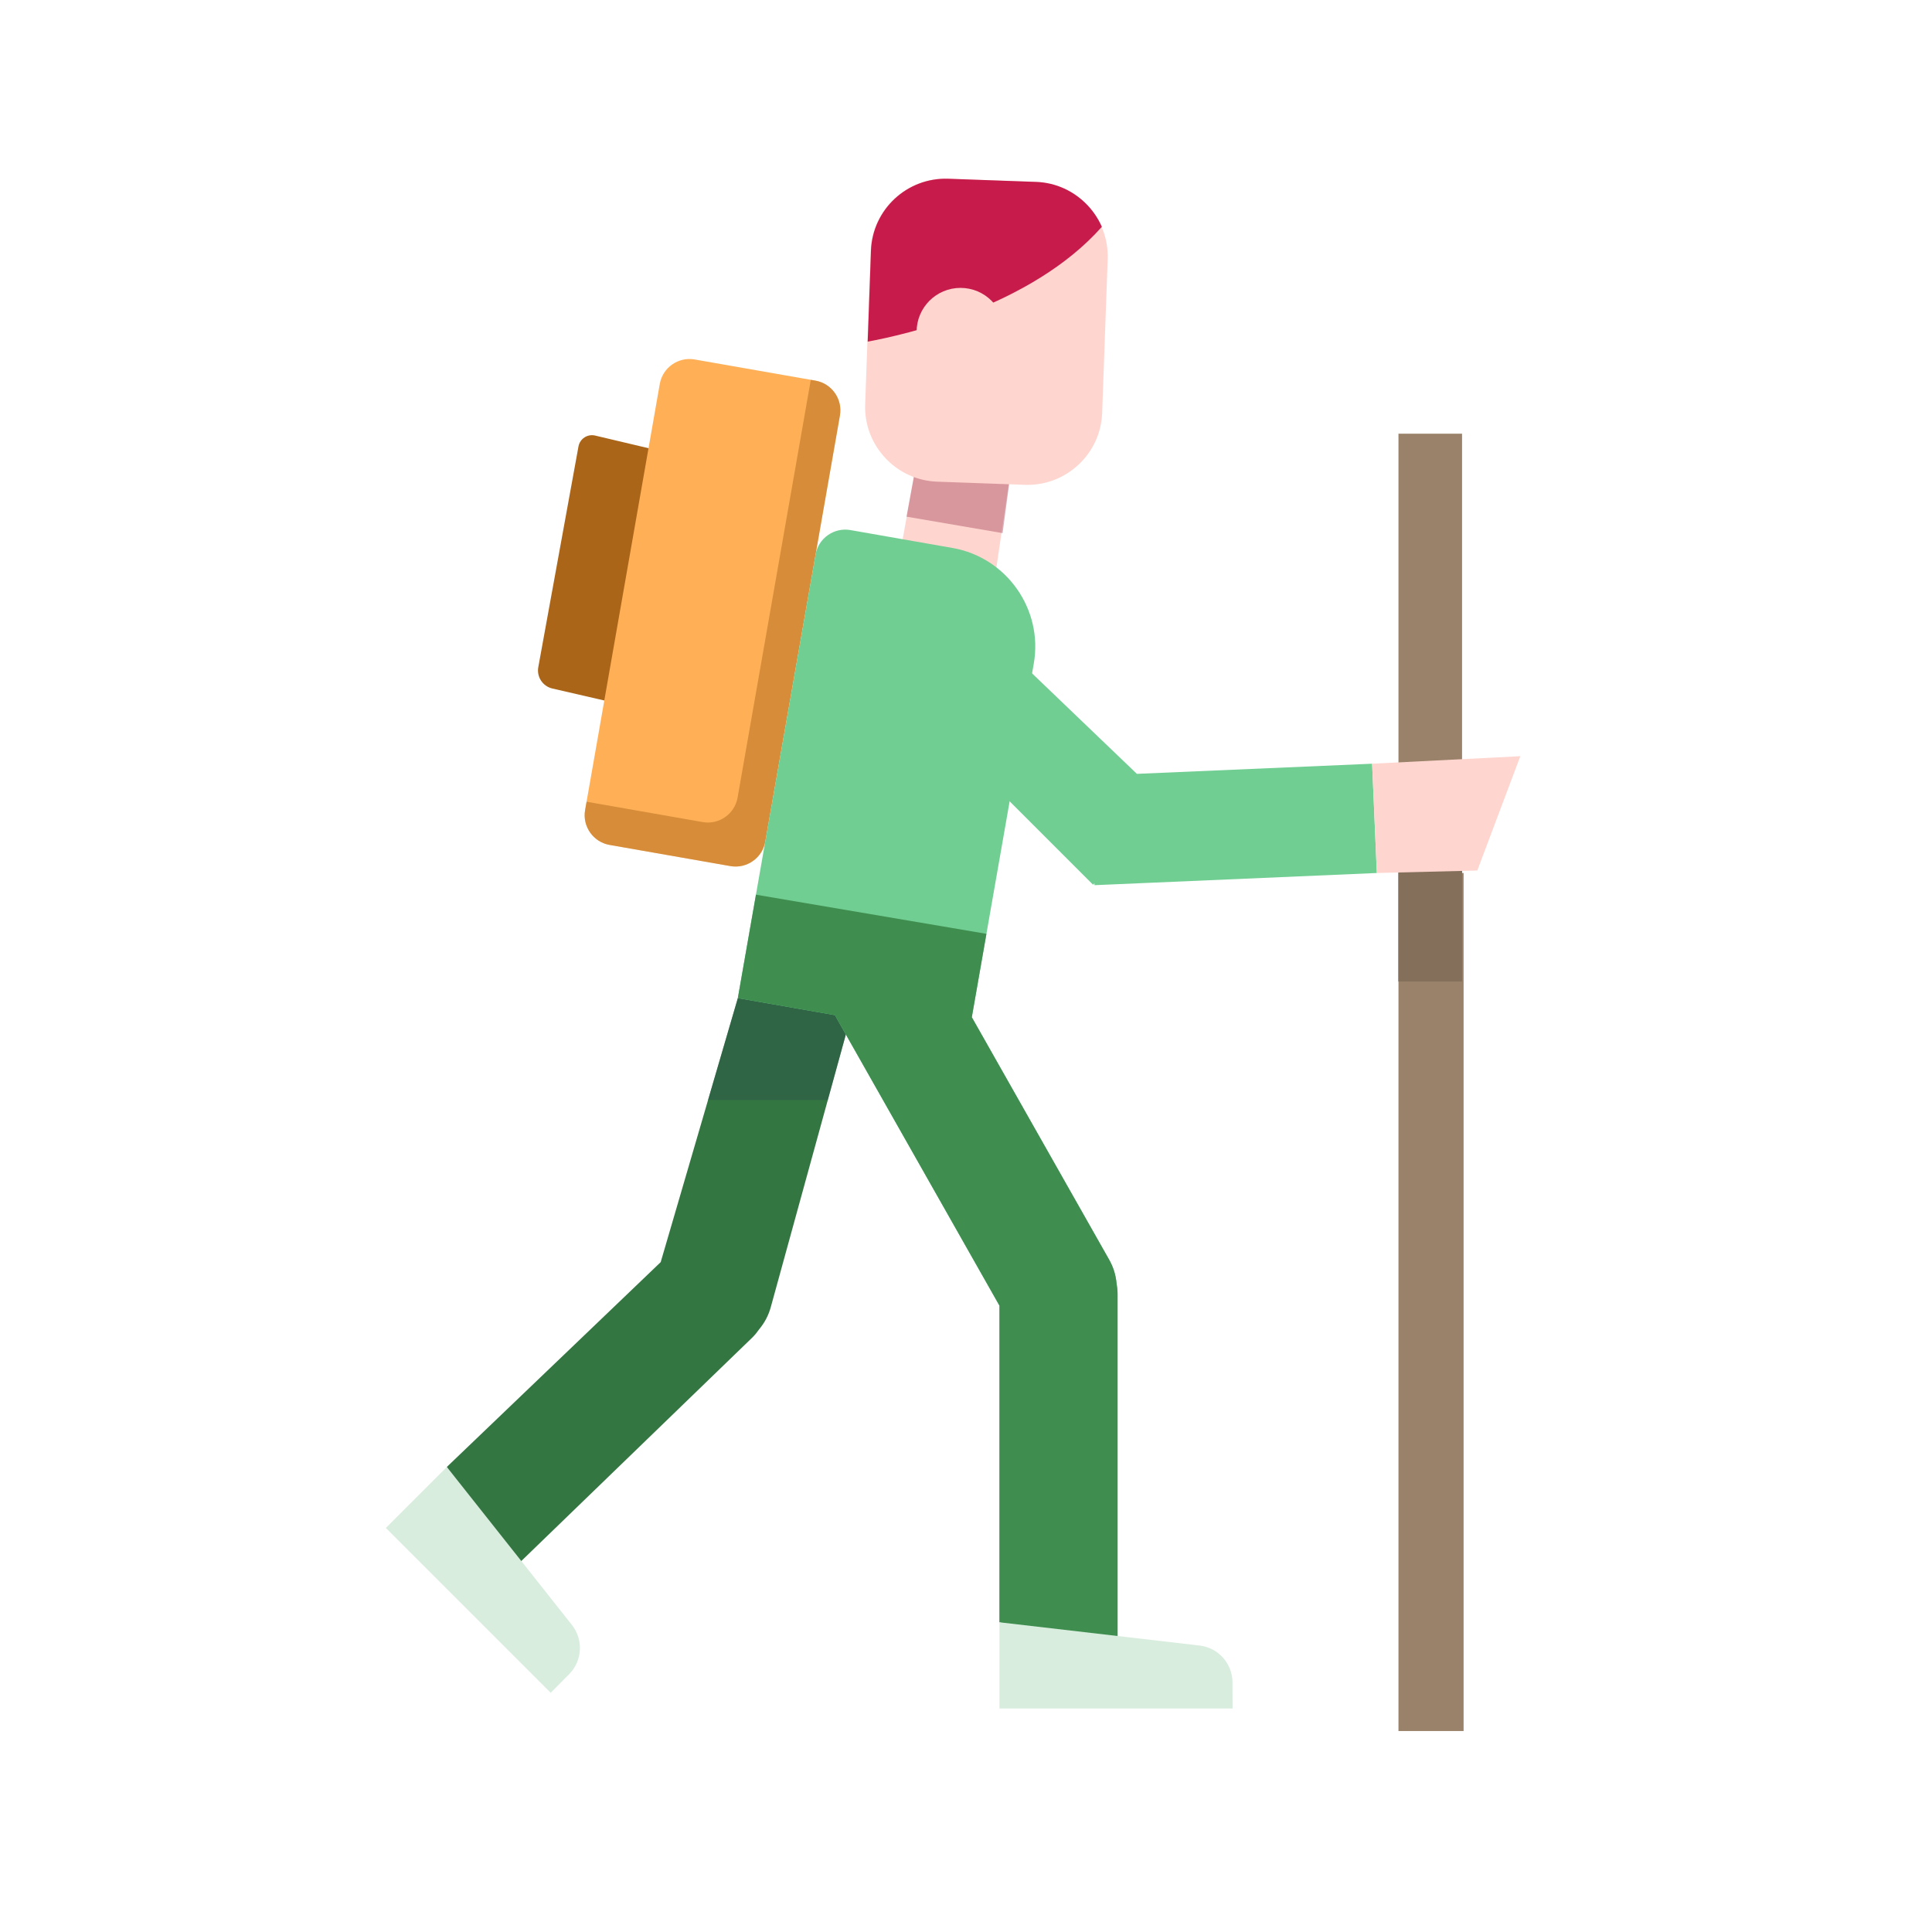 <?xml version="1.0" encoding="UTF-8" standalone="no"?>
<!-- Uploaded to: SVG Repo, www.svgrepo.com, Generator: SVG Repo Mixer Tools -->

<svg
   version="1.1"
   id="Layer_1"
   viewBox="0 0 443.168 443.168"
   xml:space="preserve"
   width="457.523"
   height="457.523"
   sodipodi:docname="hiker-walk-svgrepo-com.svg"
   inkscape:version="1.2.2 (732a01da63, 2022-12-09)"
   xmlns:inkscape="http://www.inkscape.org/namespaces/inkscape"
   xmlns:sodipodi="http://sodipodi.sourceforge.net/DTD/sodipodi-0.dtd"
   xmlns="http://www.w3.org/2000/svg"
   xmlns:svg="http://www.w3.org/2000/svg"><defs
   id="defs49" /><sodipodi:namedview
   id="namedview47"
   pagecolor="#ffffff"
   bordercolor="#000000"
   borderopacity="0.25"
   inkscape:showpageshadow="2"
   inkscape:pageopacity="0.0"
   inkscape:pagecheckerboard="0"
   inkscape:deskcolor="#d1d1d1"
   showgrid="false"
   inkscape:zoom="1.1559539"
   inkscape:cx="171.28711"
   inkscape:cy="290.66904"
   inkscape:window-width="1920"
   inkscape:window-height="1017"
   inkscape:window-x="1912"
   inkscape:window-y="-8"
   inkscape:window-maximized="1"
   inkscape:current-layer="Layer_1" />
















<g
   id="g44"
   transform="matrix(0.718,0,0,0.718,40.583,40.988)">
	<polygon
   style="fill:#ffd6cf"
   points="261.44,126.639 266.854,90.159 236.724,88.235 230.72,121.448 "
   id="polygon2" />
	<polygon
   style="opacity:0.32;fill:#831232"
   points="263.789,113.234 266.854,90.159 236.935,87.033 233.081,107.974 "
   id="polygon4" />
	<rect
   x="390.253"
   y="81.468"
   style="fill:#998269"
   width="20.314"
   height="175.014"
   id="rect6" />
	<rect
   x="390.253"
   y="221.817"
   style="fill:#998269"
   width="20.808"
   height="274.119"
   id="rect8" />
	<rect
   x="390.253"
   y="210.585"
   style="fill:#836f5a"
   width="20.314"
   height="45.898"
   id="rect10" />
	<path
   style="fill:#347642"
   d="m 86.223,411.571 68.329,-65.439 24.642,-84.343 h 37.709 l -27.157,98.642 c -0.725,2.707 -2.027,5.107 -3.718,7.136 -0.634,0.917 -1.343,1.797 -2.158,2.612 l -80.076,77.462 z"
   id="path12" />
	<g
   style="opacity:0.53"
   id="g16">
		<polygon
   style="fill:#2b5448"
   points="179.194,261.789 169.683,294.342 207.941,294.342 216.903,261.789 "
   id="polygon14" />
	</g>
	<path
   style="fill:#ffd6cf"
   d="M 290.966,8.628 C 286.615,3.953 280.721,1.252 274.369,1.024 L 246.345,0.016 c -13.173,-0.461 -24.232,9.841 -24.705,22.99 l -1.765,49.08 c -0.229,6.352 2.042,12.425 6.393,17.101 4.351,4.676 10.245,7.376 16.597,7.605 l 28.023,1.008 c 0.292,0.011 0.583,0.016 0.874,0.016 6.033,0 11.767,-2.257 16.228,-6.408 4.675,-4.351 7.376,-10.246 7.604,-16.597 l 1.766,-49.08 c 0.228,-6.355 -2.042,-12.428 -6.394,-17.103 z"
   id="path18" />
	<path
   style="fill:#aa6518"
   d="m 157.303,87.679 -23.692,-5.615 c -2.445,-0.579 -4.875,1.01 -5.325,3.481 l -12.838,70.506 c -0.566,3.108 1.411,6.112 4.489,6.823 l 23.25,5.365 z"
   id="path20" />
	<path
   style="fill:#ffb057"
   d="m 176.825,219.612 -38.613,-6.767 c -5.208,-0.913 -8.722,-5.92 -7.81,-11.129 L 154.262,65.56 c 0.913,-5.208 5.92,-8.722 11.129,-7.81 l 38.613,6.767 c 5.208,0.913 8.722,5.92 7.81,11.129 l -23.86,136.156 c -0.913,5.208 -5.921,8.723 -11.129,7.81 z"
   id="path22" />
	<path
   style="opacity:0.48;fill:#aa6518"
   d="m 204.004,64.518 -1.495,-0.262 -23.391,133.483 c -0.913,5.208 -5.92,8.722 -11.128,7.81 l -37.118,-6.505 -0.468,2.672 c -0.913,5.208 2.602,10.216 7.81,11.128 l 38.613,6.767 c 5.208,0.913 10.216,-2.602 11.129,-7.81 l 23.86,-136.156 c 0.91,-5.206 -2.604,-10.214 -7.812,-11.127 z"
   id="path24" />
	<g
   id="g28">
		<path
   style="fill:#c71c4b"
   d="M 295.491,15.376 C 294.422,12.927 292.933,10.647 291.055,8.628 286.704,3.953 280.81,1.252 274.458,1.024 L 246.434,0.016 c -13.173,-0.461 -24.232,9.841 -24.705,22.99 l -1.045,29.051 c 11.485,-2.103 52.195,-11.13 74.807,-36.681 z"
   id="path26" />
	</g>
	<path
   style="fill:#71ce93"
   d="m 273.743,154.929 c 3.03,-17.293 -8.639,-33.921 -25.932,-36.952 l -32.653,-5.722 c -5.208,-0.913 -10.216,2.602 -11.129,7.81 l -24.835,141.723 31.074,5.445 c 0.178,0.361 0.347,0.724 0.551,1.077 l 51.96,91.727 v 101.154 l 37.734,4.384 V 356.311 c 0,-1.152 -0.121,-2.276 -0.321,-3.373 -0.239,-2.63 -1.015,-5.248 -2.417,-7.675 l -43.828,-77.372 12.087,-68.975 z"
   id="path30" />
	<polygon
   style="fill:#71ce93"
   points="220.917,153.798 292.667,225.548 293.121,225.094 293.147,225.705 383.342,221.817 381.836,186.9 306.685,190.14 249.817,135.635 "
   id="polygon32" />
	<path
   style="fill:#d8edde"
   d="m 119.415,483.709 -52.663,-52.663 19.475,-19.475 39.956,50.461 c 3.735,4.717 3.356,11.48 -0.883,15.75 z"
   id="path34" />
	<polygon
   style="fill:#ffd6cf"
   points="381.836,186.9 429.184,184.502 415.439,221.026 383.342,221.817 "
   id="polygon36" />
	<path
   style="fill:#3f8e50"
   d="m 300.193,352.938 c -0.239,-2.63 -1.015,-5.248 -2.417,-7.675 l -43.828,-77.372 4.669,-26.645 -73.631,-12.507 -5.792,33.049 31.074,5.445 c 0.178,0.361 0.347,0.724 0.551,1.077 l 51.96,91.727 v 101.154 l 37.734,9.553 V 356.311 c 0.001,-1.152 -0.12,-2.276 -0.32,-3.373 z"
   id="path38" />
	<circle
   style="fill:#ffd6cf"
   cx="250.335"
   cy="48.907"
   r="14.02"
   id="circle40" />
	<path
   style="fill:#d8edde"
   d="M 337.257,488.734 H 262.78 v -27.541 l 63.934,7.428 c 5.976,0.694 10.49,5.745 10.512,11.761 z"
   id="path42" />
</g></svg>
